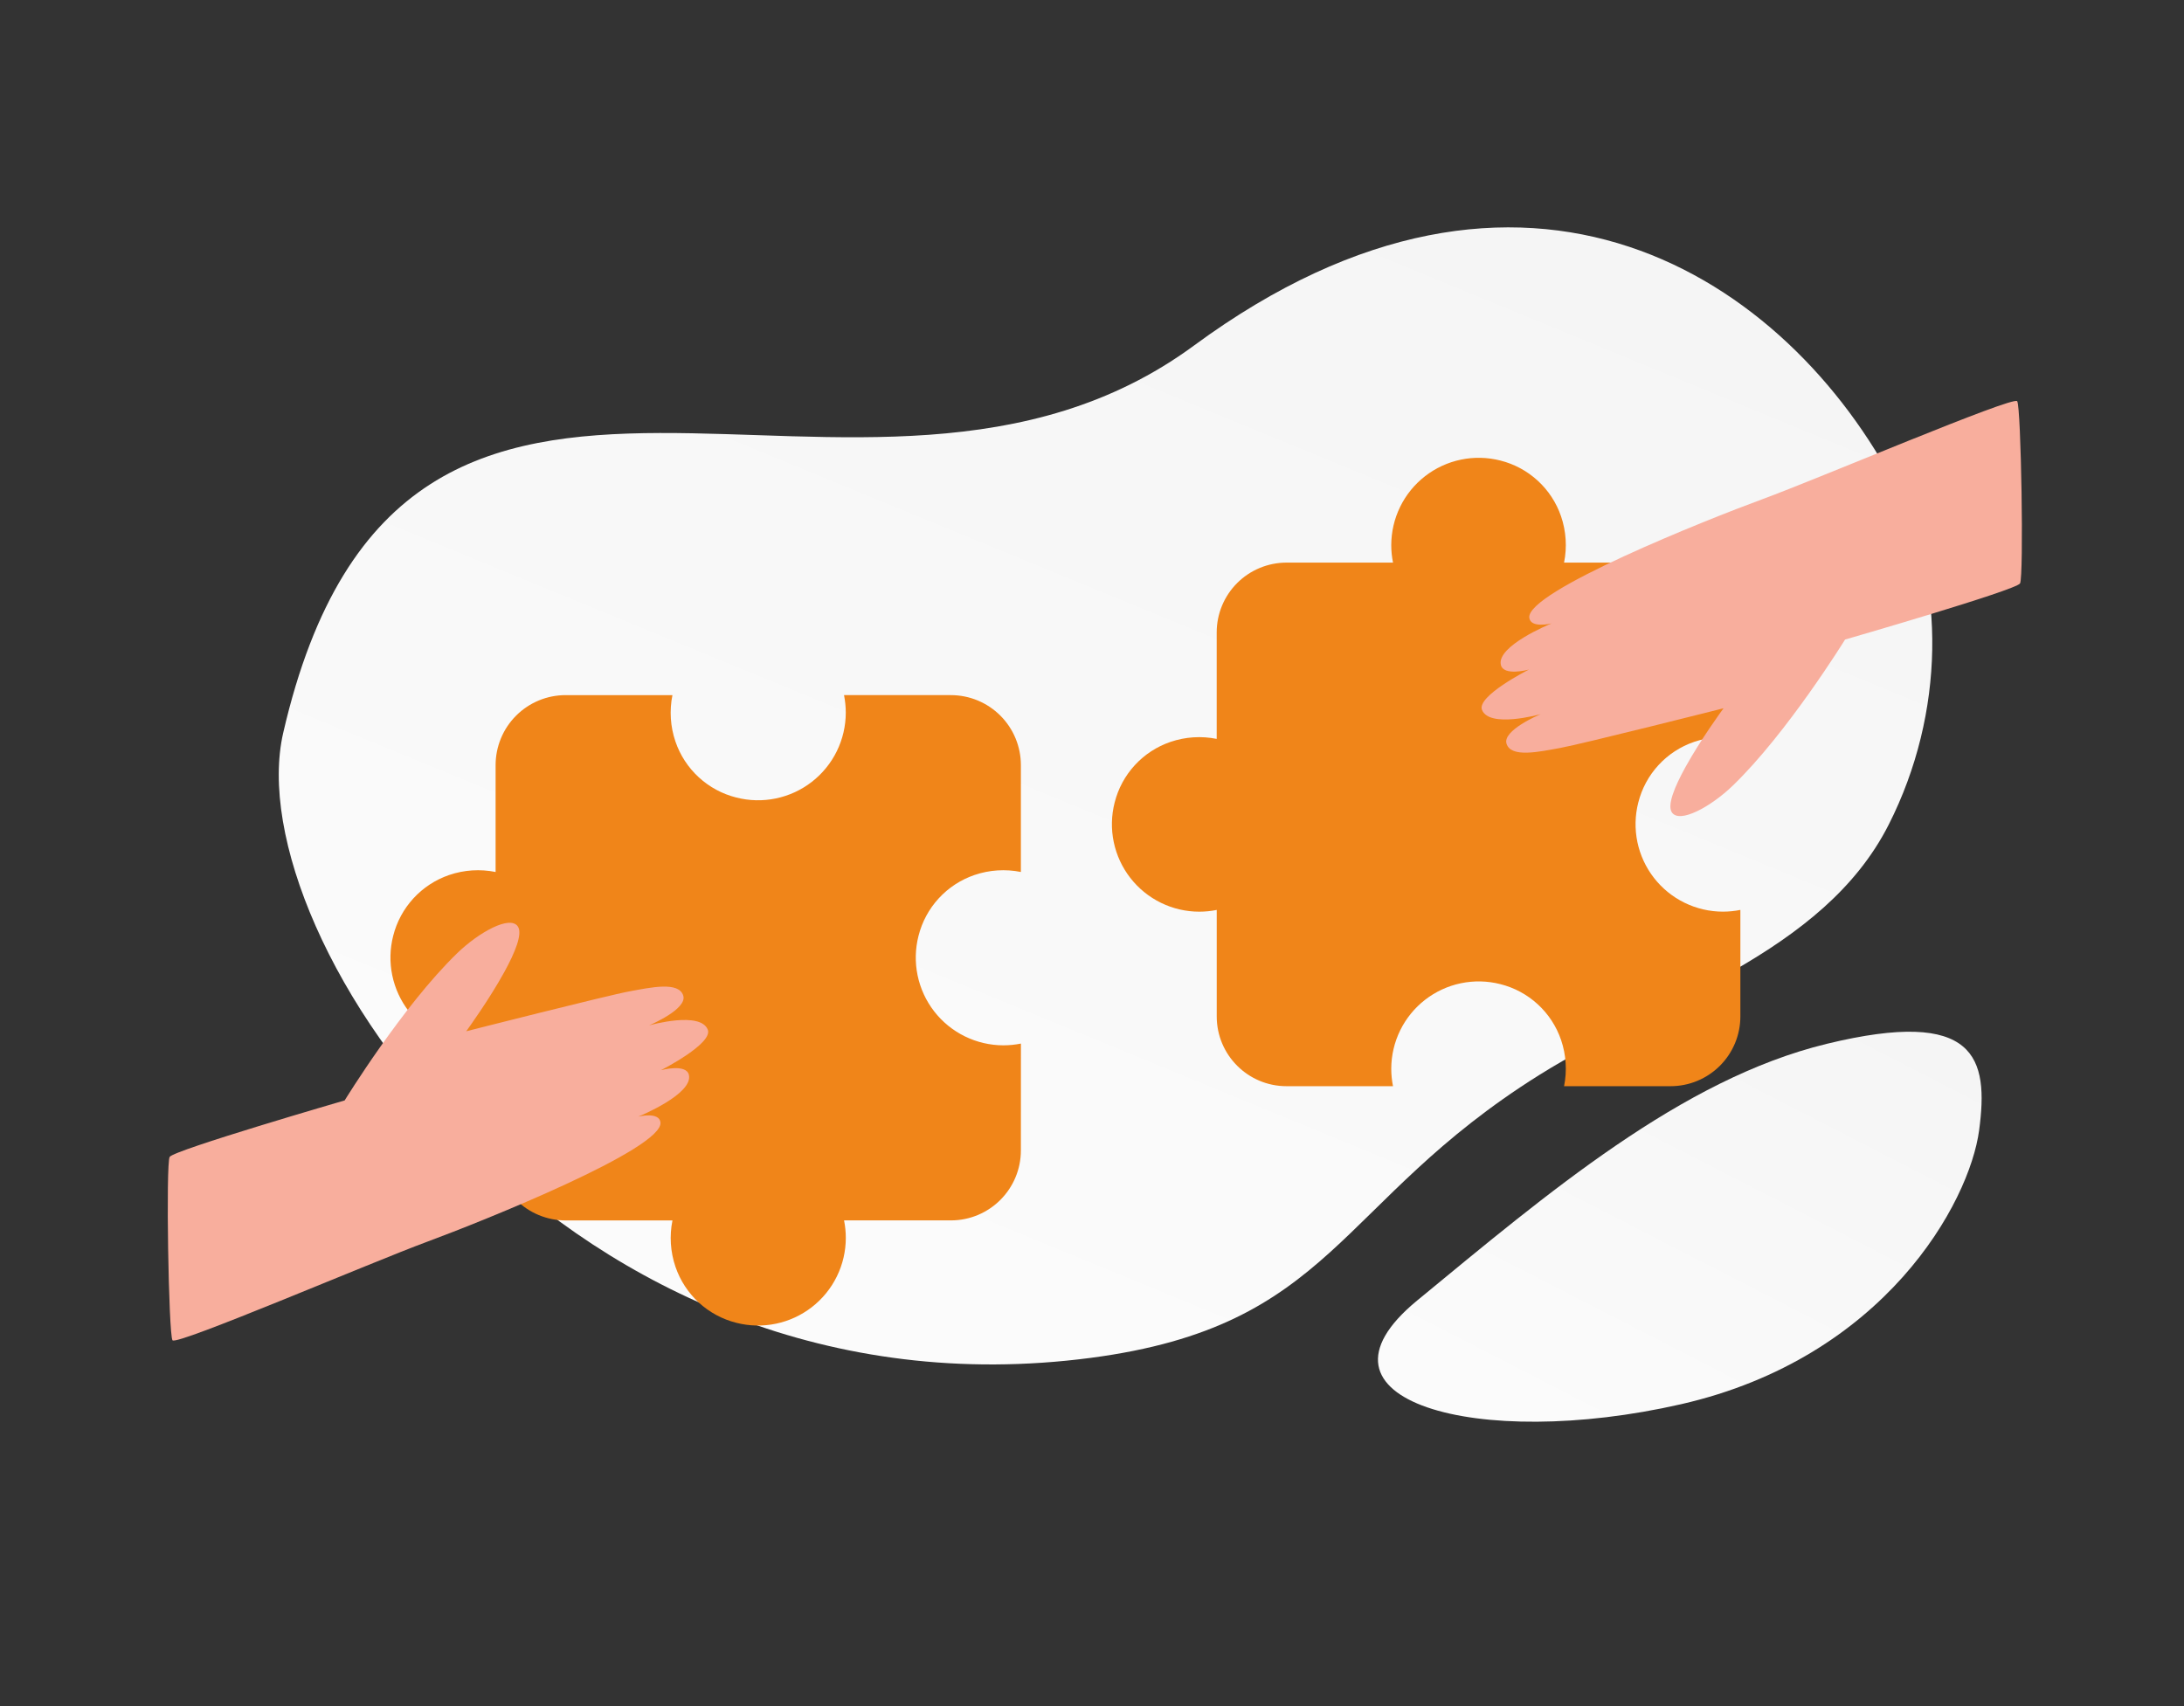 <svg width="480" height="375" viewBox="0 0 480 375" fill="none" xmlns="http://www.w3.org/2000/svg">
<rect x="0" y="0" width="480" height="375" fill="#333333" stroke="none"/>
<g clip-path="url(#clip0_506_5269)">
<mask id="mask0_506_5269" style="mask-type:luminance" maskUnits="userSpaceOnUse" x="0" y="0" width="480" height="375">
<path d="M0 0H480V375H0V0Z" fill="white"/>
</mask>
<g mask="url(#mask0_506_5269)">
<path d="M62.244 161.082C51.904 205.994 124.522 313.592 239.711 298.458C293.284 291.417 293.558 264.326 338.231 236.322C364.859 219.632 400.67 209.736 415.101 181.256C427.564 156.676 427.538 127.923 416.909 107.376C393.003 61.168 335.276 22.339 262.433 75.938C189.59 129.536 88.926 45.254 62.244 161.082Z" fill="url(#paint0_linear_506_5269)"/>
<path d="M311.462 285.851C340.013 262.363 369.555 237.183 401.475 229.435C434.401 221.436 437.106 232.528 434.973 248.439C432.841 264.351 414.217 298.414 369.466 308.643C324.703 318.876 284.744 307.836 311.462 285.851Z" fill="url(#paint1_linear_506_5269)"/>
<path fill-rule="evenodd" clip-rule="evenodd" d="M382.493 138.998V162.402H382.5C379.109 161.718 375.598 161.946 372.324 163.064C369.329 164.087 366.639 165.844 364.497 168.174C362.355 170.503 360.83 173.332 360.061 176.401C359.336 179.238 359.269 182.202 359.864 185.069C360.459 187.935 361.701 190.628 363.496 192.941C365.29 195.254 367.589 197.127 370.218 198.416C372.846 199.705 375.734 200.377 378.662 200.38C379.951 200.378 381.236 200.249 382.5 199.995V223.399C382.5 225.414 382.103 227.41 381.332 229.271C380.561 231.133 379.431 232.824 378.006 234.249C376.581 235.674 374.889 236.804 373.028 237.575C371.166 238.346 369.171 238.743 367.156 238.742H343.75V238.75C344.434 235.359 344.206 231.848 343.089 228.574C342.065 225.58 340.308 222.889 337.978 220.748C335.648 218.606 332.82 217.081 329.75 216.312C326.914 215.588 323.949 215.52 321.083 216.115C318.216 216.711 315.524 217.953 313.211 219.747C310.898 221.541 309.025 223.84 307.735 226.469C306.446 229.097 305.774 231.985 305.771 234.912C305.773 236.201 305.901 237.486 306.156 238.75L282.758 238.742C274.285 238.744 267.415 231.878 267.413 223.406V200.002C266.149 200.256 264.864 200.385 263.575 200.387C260.648 200.384 257.76 199.712 255.131 198.423C252.503 197.133 250.204 195.26 248.41 192.947C246.616 190.634 245.373 187.942 244.778 185.076C244.182 182.209 244.249 179.245 244.974 176.409C245.743 173.339 247.268 170.511 249.41 168.181C251.551 165.852 254.242 164.095 257.236 163.071C260.51 161.954 264.022 161.725 267.413 162.409H267.406V139.005C267.406 136.99 267.802 134.995 268.573 133.133C269.344 131.271 270.475 129.58 271.9 128.155C273.325 126.73 275.016 125.6 276.878 124.829C278.74 124.058 280.735 123.661 282.75 123.661H306.156C305.901 122.398 305.772 121.112 305.771 119.824C305.774 116.896 306.445 114.008 307.735 111.379C309.024 108.751 310.897 106.452 313.21 104.658C315.523 102.863 318.216 101.621 321.083 101.026C323.949 100.431 326.914 100.499 329.75 101.224C332.819 101.995 335.646 103.52 337.976 105.662C340.305 107.803 342.063 110.492 343.089 113.486C344.206 116.759 344.434 120.271 343.75 123.661H367.156C371.225 123.661 375.128 125.278 378.006 128.155C380.884 131.033 382.5 134.936 382.5 139.005M124.308 152.794H147.788V152.787C147.101 156.188 147.33 159.711 148.451 162.996C149.478 166 151.24 168.699 153.577 170.847C155.914 172.996 158.752 174.526 161.831 175.297C164.677 176.025 167.651 176.092 170.526 175.495C173.402 174.898 176.103 173.651 178.423 171.851C180.744 170.051 182.622 167.745 183.916 165.108C185.209 162.471 185.883 159.574 185.886 156.637C185.884 155.344 185.754 154.054 185.499 152.787H208.979C211 152.787 213.002 153.185 214.87 153.958C216.737 154.732 218.434 155.866 219.864 157.295C221.293 158.725 222.427 160.422 223.2 162.29C223.974 164.157 224.372 166.159 224.371 168.181V191.661H224.379C220.977 190.974 217.454 191.203 214.17 192.324C211.166 193.351 208.467 195.114 206.319 197.451C204.17 199.788 202.641 202.626 201.869 205.705C201.142 208.55 201.075 211.524 201.672 214.4C202.269 217.275 203.515 219.977 205.315 222.297C207.115 224.618 209.421 226.497 212.058 227.79C214.695 229.084 217.592 229.758 220.529 229.761C221.822 229.759 223.111 229.63 224.379 229.375L224.371 252.847C224.373 261.347 217.485 268.239 208.986 268.241H185.507C185.762 269.509 185.891 270.799 185.893 272.091C185.89 275.028 185.216 277.925 183.922 280.562C182.629 283.199 180.75 285.505 178.43 287.305C176.109 289.105 173.408 290.352 170.533 290.949C167.658 291.546 164.684 291.479 161.838 290.752C158.759 289.98 155.921 288.451 153.584 286.302C151.247 284.153 149.485 281.454 148.458 278.45C147.337 275.166 147.108 271.643 147.794 268.241V268.249H124.316C122.294 268.249 120.292 267.851 118.425 267.077C116.557 266.304 114.86 265.17 113.431 263.74C112.001 262.311 110.868 260.614 110.094 258.746C109.321 256.878 108.923 254.876 108.923 252.855V229.375C107.656 229.63 106.366 229.759 105.073 229.761C102.136 229.758 99.239 229.084 96.602 227.791C93.965 226.497 91.659 224.618 89.859 222.298C88.059 219.977 86.813 217.276 86.216 214.4C85.618 211.524 85.686 208.55 86.414 205.705C87.187 202.626 88.718 199.79 90.866 197.453C93.014 195.116 95.712 193.353 98.715 192.324C101.999 191.203 105.522 190.974 108.923 191.661V168.181C108.923 166.159 109.321 164.157 110.094 162.29C110.868 160.422 112.001 158.725 113.431 157.295C114.86 155.866 116.557 154.732 118.425 153.958C120.292 153.185 122.294 152.787 124.316 152.787" fill="#F08519"/>
<path d="M37.912 294.592C37.044 293.358 36.431 255.793 37.285 254.291C38.144 252.794 75.749 241.871 75.749 241.871C75.749 241.871 88.479 221.128 100.481 209.512C105.213 204.926 112.129 201.076 113.826 203.653C114.878 205.249 113.208 209.336 110.846 213.638C110.84 213.651 110.833 213.664 110.824 213.676C107.536 219.66 102.928 226.031 102.494 226.629C102.482 226.643 102.471 226.658 102.46 226.673C102.46 226.673 133.654 218.748 138.356 217.896C143.058 217.036 149.193 215.668 150.168 218.843C151.066 221.759 143.122 225.176 142.65 225.378C143.161 225.236 153.955 222.254 155.557 226.32C156.746 229.344 145.583 235.066 145.252 235.229C145.531 235.156 150.851 233.754 151.413 236.283C152.336 240.443 140.756 245.236 140.284 245.434C140.546 245.369 144.848 244.354 145.158 246.681C145.922 252.446 106.088 268.423 93.916 272.919C81.73 277.41 38.784 295.827 37.912 294.592ZM443.338 88.184C444.206 89.411 444.819 126.739 443.965 128.232C443.106 129.719 405.508 140.573 405.508 140.573C405.508 140.573 392.779 161.187 380.78 172.729C376.049 177.287 369.133 181.113 367.438 178.552C366.386 176.966 368.056 172.905 370.417 168.63C370.421 168.617 370.43 168.604 370.438 168.591C373.727 162.645 378.333 156.314 378.767 155.719C378.793 155.689 378.801 155.677 378.801 155.677C378.801 155.677 347.613 163.551 342.911 164.398C338.211 165.253 332.076 166.612 331.101 163.457C330.204 160.559 338.146 157.164 338.619 156.964C338.108 157.104 327.315 160.067 325.714 156.028C324.524 153.022 335.686 147.336 336.017 147.174C335.738 147.247 330.419 148.64 329.856 146.126C328.933 141.993 340.512 137.231 340.984 137.034C340.722 137.098 336.421 138.107 336.111 135.794C335.348 130.066 375.174 114.188 387.344 109.721C399.528 105.258 442.467 86.957 443.338 88.184Z" fill="#F8AE9D"/>
</g>
</g>
<defs>
<linearGradient id="paint0_linear_506_5269" x1="120.956" y1="451.267" x2="416.781" y2="-267.992" gradientUnits="userSpaceOnUse">
<stop stop-color="white"/>
<stop offset="1" stop-color="#EEEEEE"/>
</linearGradient>
<linearGradient id="paint1_linear_506_5269" x1="309.095" y1="387.439" x2="461.658" y2="90.605" gradientUnits="userSpaceOnUse">
<stop stop-color="white"/>
<stop offset="1" stop-color="#EEEEEE"/>
</linearGradient>
<clipPath id="clip0_506_5269">
<rect width="480" height="375" fill="white"/>
</clipPath>
</defs>
</svg>

